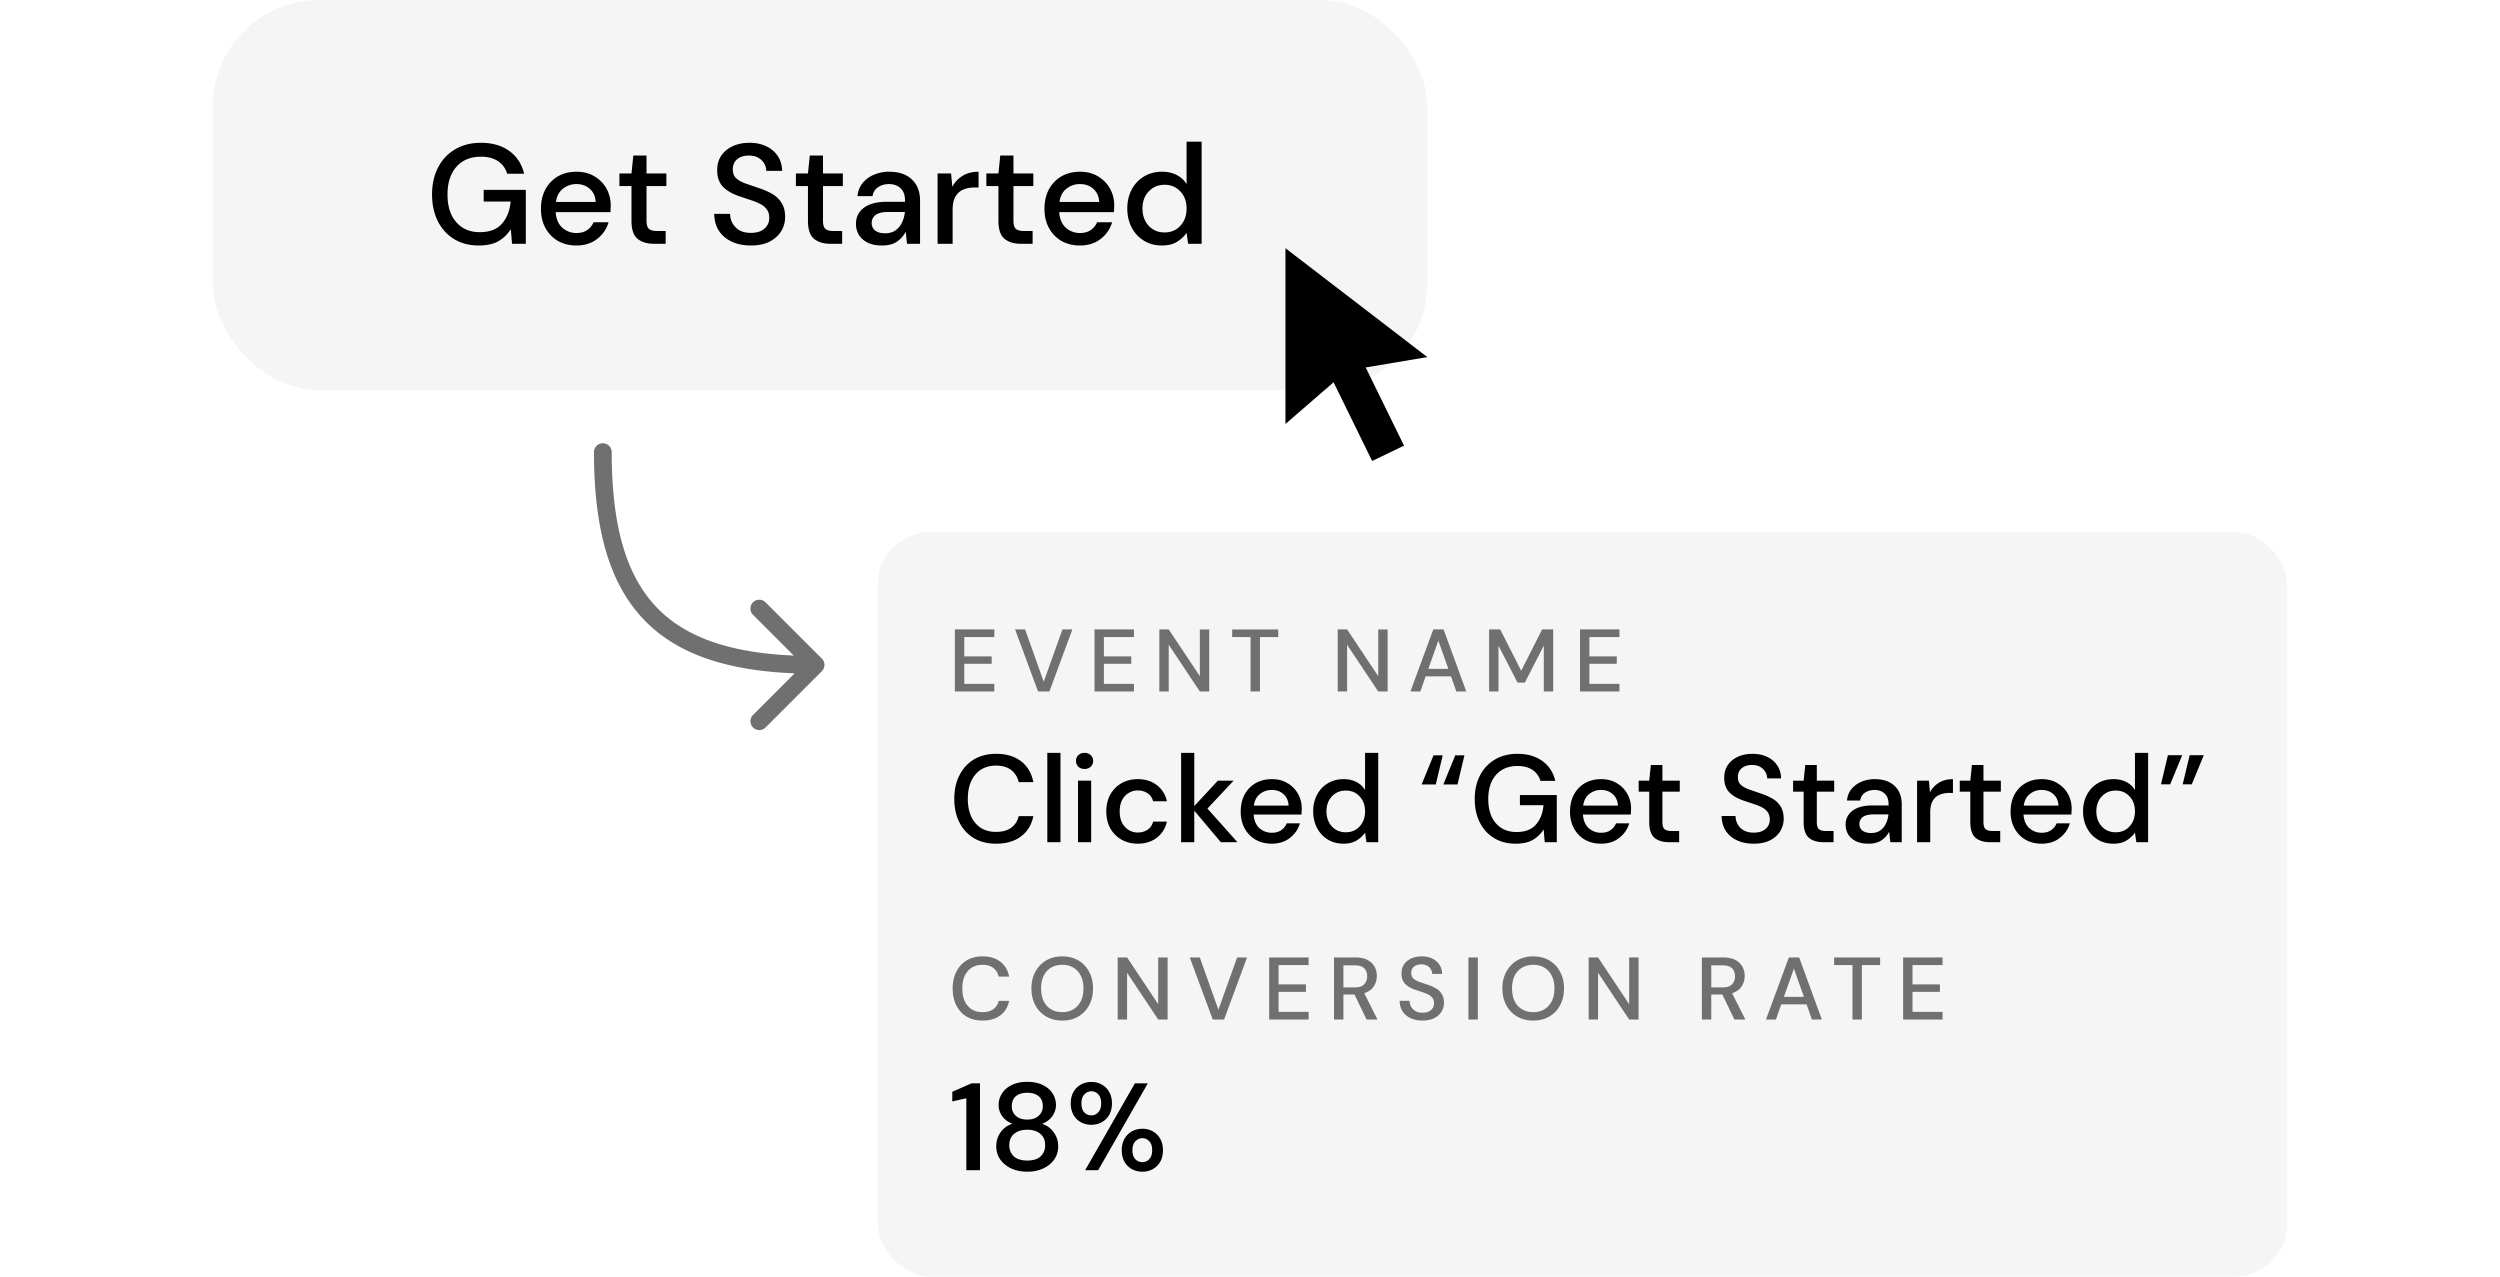 <svg xmlns="http://www.w3.org/2000/svg" width="282" height="144" fill="none"><g fill="#000"><rect x="24" width="137" height="44" rx="12" fill-opacity=".04"/><path d="M54 27.692c-1.056 0-1.979-.24-2.768-.72s-1.403-1.152-1.84-2.016-.656-1.872-.656-3.024c0-1.141.224-2.149.672-3.024s1.083-1.557 1.904-2.048c.832-.501 1.813-.752 2.944-.752 1.28 0 2.347.309 3.2.928s1.408 1.472 1.664 2.56H57.2a2.47 2.47 0 0 0-1.008-1.408c-.501-.341-1.147-.512-1.936-.512-1.173 0-2.096.379-2.768 1.136s-1.008 1.803-1.008 3.136.331 2.373.992 3.12 1.541 1.12 2.64 1.12c1.109 0 1.941-.315 2.496-.944.565-.629.896-1.467.992-2.512h-3.04V21.42h4.752v6.08H57.76l-.144-1.648c-.373.587-.843 1.04-1.408 1.36s-1.301.48-2.208.48zm11.018 0c-.779 0-1.472-.171-2.08-.512a3.77 3.77 0 0 1-1.408-1.456c-.341-.619-.512-1.339-.512-2.16 0-.832.165-1.563.496-2.192a3.74 3.74 0 0 1 1.408-1.472c.608-.352 1.312-.528 2.112-.528.779 0 1.456.176 2.032.528.576.341 1.024.8 1.344 1.376s.48 1.211.48 1.904l-.016.352-.016.4h-6.176c.053.768.304 1.355.752 1.76.459.395.987.592 1.584.592.48 0 .88-.107 1.2-.32a2.02 2.02 0 0 0 .736-.896h1.696a3.58 3.58 0 0 1-1.28 1.872c-.629.501-1.413.752-2.352.752zm0-6.928a2.38 2.38 0 0 0-1.504.512c-.437.331-.704.832-.8 1.504h4.48c-.032-.619-.251-1.109-.656-1.472s-.912-.544-1.52-.544zm8.757 6.736c-.779 0-1.397-.187-1.856-.56-.459-.384-.688-1.061-.688-2.032v-3.92h-1.36v-1.424h1.36l.208-2.016h1.488v2.016h2.24v1.424h-2.24v3.92c0 .437.091.741.272.912.192.16.517.24.976.24h.912v1.44h-1.312zm10.932.192c-.821 0-1.541-.144-2.16-.432s-1.104-.699-1.456-1.232c-.341-.533-.517-1.168-.528-1.904h1.792c.011.597.219 1.104.624 1.52s.976.624 1.712.624c.651 0 1.157-.155 1.52-.464a1.53 1.53 0 0 0 .56-1.216c0-.395-.091-.715-.272-.96a1.94 1.94 0 0 0-.72-.608c-.299-.16-.645-.304-1.04-.432l-1.248-.416c-.864-.288-1.515-.661-1.952-1.12-.427-.459-.64-1.061-.64-1.808-.011-.629.133-1.179.432-1.648.309-.469.736-.832 1.28-1.088.555-.267 1.2-.4 1.936-.4.725 0 1.36.133 1.904.4.555.267.987.64 1.296 1.12.309.469.469 1.019.48 1.648h-1.792c0-.288-.075-.56-.224-.816-.149-.267-.368-.485-.656-.656s-.64-.256-1.056-.256c-.533-.011-.976.123-1.328.4-.341.277-.512.661-.512 1.152 0 .437.128.773.384 1.008s.608.432 1.056.592l1.536.528a7.63 7.63 0 0 1 1.488.656c.437.256.784.592 1.04 1.008.267.416.4.944.4 1.584 0 .565-.144 1.093-.432 1.584-.288.48-.72.875-1.296 1.184-.576.299-1.285.448-2.128.448zm8.974-.192c-.779 0-1.397-.187-1.856-.56-.459-.384-.688-1.061-.688-2.032v-3.92h-1.36v-1.424h1.36l.208-2.016h1.488v2.016h2.24v1.424h-2.24v3.92c0 .437.091.741.272.912.192.16.517.24.976.24h.912v1.44h-1.312zm5.829.192c-.672 0-1.227-.112-1.664-.336s-.763-.517-.976-.88a2.41 2.41 0 0 1-.32-1.216c0-.768.299-1.376.896-1.824s1.451-.672 2.56-.672h2.08v-.144c0-.619-.171-1.083-.512-1.392-.331-.309-.763-.464-1.296-.464-.469 0-.88.117-1.232.352-.341.224-.549.56-.624 1.008h-1.696c.053-.576.245-1.067.576-1.472.341-.416.768-.731 1.28-.944a4.3 4.3 0 0 1 1.712-.336c1.109 0 1.968.293 2.576.88.608.576.912 1.365.912 2.368v4.88h-1.472l-.144-1.36c-.224.437-.549.805-.976 1.104s-.987.448-1.68.448zm.336-1.376c.459 0 .843-.107 1.152-.32.32-.224.565-.517.736-.88a3.41 3.41 0 0 0 .336-1.2h-1.888c-.672 0-1.152.117-1.44.352-.277.235-.416.528-.416.88 0 .363.133.651.4.864.277.203.651.304 1.12.304zm5.914 1.184v-7.936h1.52l.144 1.504c.277-.523.661-.933 1.152-1.232.501-.309 1.104-.464 1.808-.464v1.776h-.464c-.47 0-.891.08-1.264.24-.363.149-.656.411-.88.784-.214.363-.32.869-.32 1.52V27.5h-1.696zm9.406 0c-.779 0-1.398-.187-1.856-.56-.459-.384-.688-1.061-.688-2.032v-3.92h-1.36v-1.424h1.36l.208-2.016h1.488v2.016h2.24v1.424h-2.24v3.92c0 .437.09.741.272.912.192.16.517.24.976.24h.912v1.44h-1.312zm6.649.192c-.778 0-1.472-.171-2.08-.512-.597-.352-1.066-.837-1.408-1.456s-.512-1.339-.512-2.16c0-.832.166-1.563.496-2.192a3.75 3.75 0 0 1 1.408-1.472c.608-.352 1.312-.528 2.112-.528.779 0 1.456.176 2.032.528.576.341 1.024.8 1.344 1.376s.48 1.211.48 1.904l-.016.352-.016.4h-6.176c.054.768.304 1.355.752 1.76.459.395.987.592 1.584.592.48 0 .88-.107 1.2-.32a2.02 2.02 0 0 0 .736-.896h1.696a3.58 3.58 0 0 1-1.28 1.872c-.629.501-1.413.752-2.352.752zm0-6.928a2.38 2.38 0 0 0-1.504.512c-.437.331-.704.832-.8 1.504h4.48c-.032-.619-.25-1.109-.656-1.472s-.912-.544-1.52-.544zm9.248 6.928c-.768 0-1.445-.181-2.032-.544a3.78 3.78 0 0 1-1.376-1.488c-.331-.629-.496-1.344-.496-2.144s.165-1.509.496-2.128c.331-.629.789-1.12 1.376-1.472.597-.363 1.28-.544 2.048-.544.629 0 1.179.123 1.648.368.48.245.853.592 1.12 1.04v-4.8h1.696V27.5h-1.52l-.176-1.232c-.256.373-.608.704-1.056.992s-1.024.432-1.728.432zm.304-1.472c.725 0 1.317-.251 1.776-.752.469-.501.704-1.147.704-1.936 0-.8-.235-1.445-.704-1.936-.459-.501-1.051-.752-1.776-.752s-1.323.251-1.792.752c-.469.491-.704 1.136-.704 1.936 0 .523.107.987.32 1.392a2.47 2.47 0 0 0 .88.96c.384.224.816.336 1.296.336zM145 28l16 12.279-6.951 1.17 4.325 8.817L154.778 52l-4.35-8.879L145 47.823V28z"/><rect x="99" y="60" width="159" height="84" rx="6" fill-opacity=".04"/></g><path d="M107.71 78v-7h4.45v.86h-3.39v2.18h3.09v.84h-3.09v2.26h3.39V78h-4.45zm9.383 0l-2.59-7h1.13l2.1 5.9 2.11-5.9h1.12l-2.59 7h-1.28zm6.366 0v-7h4.45v.86h-3.39v2.18h3.09v.84h-3.09v2.26h3.39V78h-4.45zm7.313 0v-7h1.06l3.51 5.27V71h1.06v7h-1.06l-3.51-5.27V78h-1.06zm10.29 0v-6.14h-2.07V71h5.191v.86h-2.061V78h-1.06zm9.832 0v-7h1.06l3.51 5.27V71h1.06v7h-1.06l-3.51-5.27V78h-1.06zm8.201 0l2.58-7h1.16l2.56 7h-1.12l-.6-1.71h-2.86l-.6 1.71h-1.12zm2.02-2.55h2.26l-1.13-3.19-1.13 3.19zm6.856 2.55v-7h1.25l2.37 4.66 2.36-4.66h1.25v7h-1.06v-5.17l-2.14 4.17h-.82l-2.15-4.16V78h-1.06zm10.252 0v-7h4.45v.86h-3.39v2.18h3.09v.84h-3.09v2.26h3.39V78h-4.45z" fill="#707070"/><path d="M112.362 95.168c-.971 0-1.811-.21-2.52-.63-.7-.429-1.241-1.022-1.624-1.778-.383-.765-.574-1.647-.574-2.646 0-1.008.191-1.89.574-2.646.383-.765.924-1.363 1.624-1.792.709-.429 1.549-.644 2.52-.644 1.148 0 2.086.28 2.814.84s1.19 1.344 1.386 2.352h-1.652c-.131-.569-.411-1.022-.84-1.358s-1.003-.504-1.722-.504c-.98 0-1.755.336-2.324 1.008-.569.663-.854 1.577-.854 2.744 0 1.157.285 2.067.854 2.73s1.344.994 2.324.994c.719 0 1.293-.159 1.722-.476s.709-.751.84-1.302h1.652c-.196.971-.658 1.731-1.386 2.282s-1.666.826-2.814.826zm5.775-.168V84.92h1.484V95h-1.484zm4.204-8.26c-.28 0-.514-.084-.7-.252a.89.89 0 0 1-.266-.658c0-.261.088-.476.266-.644.186-.177.42-.266.7-.266s.508.089.686.266a.83.83 0 0 1 .28.644c0 .261-.094.481-.28.658-.178.168-.406.252-.686.252zm-.742 8.26v-6.944h1.484V95h-1.484zm6.733.168c-.682 0-1.293-.154-1.834-.462a3.37 3.37 0 0 1-1.26-1.274c-.299-.551-.448-1.185-.448-1.904s.149-1.349.448-1.89c.308-.551.728-.98 1.26-1.288.541-.308 1.152-.462 1.834-.462.858 0 1.577.224 2.156.672a3.02 3.02 0 0 1 1.134 1.82h-1.554c-.094-.383-.299-.681-.616-.896s-.691-.322-1.12-.322a1.91 1.91 0 0 0-1.008.28 1.92 1.92 0 0 0-.742.798c-.187.345-.28.775-.28 1.288s.093.947.28 1.302c.186.345.434.611.742.798a1.91 1.91 0 0 0 1.008.28c.429 0 .802-.107 1.12-.322a1.47 1.47 0 0 0 .616-.91h1.554c-.159.747-.532 1.349-1.12 1.806s-1.312.686-2.17.686zm4.899-.168V84.92h1.484v6.006l2.66-2.87h1.778l-2.954 3.15L139.587 95h-1.876l-2.996-3.556V95h-1.484zm10.221.168c-.682 0-1.288-.149-1.82-.448-.523-.308-.934-.733-1.232-1.274s-.448-1.171-.448-1.89c0-.728.144-1.367.434-1.918.298-.551.709-.98 1.232-1.288.532-.308 1.148-.462 1.848-.462.681 0 1.274.154 1.778.462.504.299.896.7 1.176 1.204s.42 1.059.42 1.666l-.014.308-.014.35h-5.404c.046.672.266 1.185.658 1.54a2.06 2.06 0 0 0 1.386.518c.42 0 .77-.093 1.05-.28a1.77 1.77 0 0 0 .644-.784h1.484c-.187.653-.56 1.199-1.12 1.638-.551.439-1.237.658-2.058.658zm0-6.062c-.495 0-.934.149-1.316.448-.383.289-.616.728-.7 1.316h3.92c-.028-.541-.22-.971-.574-1.288s-.798-.476-1.33-.476zm8.091 6.062c-.672 0-1.264-.159-1.778-.476s-.914-.751-1.204-1.302-.434-1.176-.434-1.876.145-1.321.434-1.862c.29-.551.691-.98 1.204-1.288.523-.317 1.12-.476 1.792-.476.551 0 1.032.107 1.442.322.42.215.747.518.98.91v-4.2h1.484V95h-1.33l-.154-1.078c-.224.327-.532.616-.924.868s-.896.378-1.512.378zm.266-1.288c.635 0 1.153-.219 1.554-.658.411-.439.616-1.003.616-1.694 0-.7-.205-1.265-.616-1.694-.401-.439-.919-.658-1.554-.658s-1.157.219-1.568.658c-.41.429-.616.994-.616 1.694 0 .457.094.863.28 1.218s.444.635.77.84c.336.196.714.294 1.134.294zm8.549-5.39l1.344-3.29h1.036l-.784 3.29h-1.596zm2.45 0l1.344-3.29h1.036l-.784 3.29h-1.596zm8.149 6.678c-.924 0-1.731-.21-2.422-.63s-1.227-1.008-1.61-1.764-.574-1.638-.574-2.646c0-.999.196-1.881.588-2.646a4.35 4.35 0 0 1 1.666-1.792c.728-.439 1.587-.658 2.576-.658 1.12 0 2.053.271 2.8.812s1.232 1.288 1.456 2.24h-1.68c-.149-.523-.443-.933-.882-1.232s-1.003-.448-1.694-.448c-1.027 0-1.834.331-2.422.994s-.882 1.577-.882 2.744.289 2.077.868 2.73 1.349.98 2.31.98c.971 0 1.699-.275 2.184-.826.495-.551.784-1.283.868-2.198h-2.66V89.68h4.158V95h-1.358l-.126-1.442a3.49 3.49 0 0 1-1.232 1.19c-.495.28-1.139.42-1.932.42zm9.641 0c-.681 0-1.288-.149-1.82-.448a3.3 3.3 0 0 1-1.232-1.274c-.299-.541-.448-1.171-.448-1.89 0-.728.145-1.367.434-1.918.299-.551.709-.98 1.232-1.288.532-.308 1.148-.462 1.848-.462.681 0 1.274.154 1.778.462.504.299.896.7 1.176 1.204s.42 1.059.42 1.666l-.014.308-.014.35h-5.404c.047.672.266 1.185.658 1.54a2.06 2.06 0 0 0 1.386.518c.42 0 .77-.093 1.05-.28a1.77 1.77 0 0 0 .644-.784h1.484c-.187.653-.56 1.199-1.12 1.638-.551.439-1.237.658-2.058.658zm0-6.062a2.08 2.08 0 0 0-1.316.448c-.383.289-.616.728-.7 1.316h3.92c-.028-.541-.219-.971-.574-1.288s-.798-.476-1.33-.476zM188.26 95c-.681 0-1.223-.163-1.624-.49-.401-.336-.602-.929-.602-1.778v-3.43h-1.19v-1.246h1.19l.182-1.764h1.302v1.764h1.96v1.246h-1.96v3.43c0 .383.079.649.238.798.168.14.453.21.854.21h.798V95h-1.148zm9.566.168c-.719 0-1.349-.126-1.89-.378s-.966-.611-1.274-1.078c-.299-.467-.453-1.022-.462-1.666h1.568c.009.523.191.966.546 1.33s.854.546 1.498.546c.569 0 1.012-.135 1.33-.406a1.34 1.34 0 0 0 .49-1.064c0-.345-.08-.625-.238-.84-.15-.215-.36-.392-.63-.532-.262-.14-.565-.266-.91-.378l-1.092-.364c-.756-.252-1.326-.579-1.708-.98-.374-.401-.56-.929-.56-1.582-.01-.551.116-1.031.378-1.442.27-.411.644-.728 1.12-.952.485-.233 1.05-.35 1.694-.35.634 0 1.19.117 1.666.35.485.233.863.56 1.134.98.27.411.41.891.42 1.442h-1.568a1.4 1.4 0 0 0-.196-.714 1.54 1.54 0 0 0-.574-.574c-.252-.149-.56-.224-.924-.224-.467-.009-.854.107-1.162.35-.299.243-.448.579-.448 1.008 0 .383.112.677.336.882s.532.378.924.518l1.344.462a6.7 6.7 0 0 1 1.302.574c.382.224.686.518.91.882.233.364.35.826.35 1.386a2.69 2.69 0 0 1-.378 1.386c-.252.42-.63.765-1.134 1.036-.504.261-1.125.392-1.862.392zm7.852-.168c-.681 0-1.223-.163-1.624-.49-.401-.336-.602-.929-.602-1.778v-3.43h-1.19v-1.246h1.19l.182-1.764h1.302v1.764h1.96v1.246h-1.96v3.43c0 .383.079.649.238.798.168.14.453.21.854.21h.798V95h-1.148zm5.1.168c-.588 0-1.073-.098-1.456-.294s-.667-.453-.854-.77c-.186-.327-.28-.681-.28-1.064a1.89 1.89 0 0 1 .784-1.596c.523-.392 1.27-.588 2.24-.588h1.82v-.126c0-.541-.149-.947-.448-1.218-.289-.271-.667-.406-1.134-.406-.41 0-.77.103-1.078.308-.298.196-.48.49-.546.882h-1.484c.047-.504.215-.933.504-1.288.299-.364.672-.639 1.12-.826.458-.196.957-.294 1.498-.294.971 0 1.722.257 2.254.77.532.504.798 1.195.798 2.072V95h-1.288l-.126-1.19a2.63 2.63 0 0 1-.854.966c-.373.261-.863.392-1.47.392zm.294-1.204c.402 0 .738-.093 1.008-.28.28-.196.495-.453.644-.77.159-.317.257-.667.294-1.05h-1.652c-.588 0-1.008.103-1.26.308a.97.97 0 0 0-.364.77c0 .317.117.569.35.756.243.177.57.266.98.266zM216.247 95v-6.944h1.33l.126 1.316c.242-.457.578-.817 1.008-1.078.438-.271.966-.406 1.582-.406v1.554h-.406c-.411 0-.78.07-1.106.21-.318.131-.574.359-.77.686-.187.317-.28.761-.28 1.33V95h-1.484zm8.23 0c-.681 0-1.223-.163-1.624-.49-.401-.336-.602-.929-.602-1.778v-3.43h-1.19v-1.246h1.19l.182-1.764h1.302v1.764h1.96v1.246h-1.96v3.43c0 .383.079.649.238.798.168.14.453.21.854.21h.798V95h-1.148zm5.818.168c-.681 0-1.288-.149-1.82-.448-.522-.308-.933-.733-1.232-1.274s-.448-1.171-.448-1.89c0-.728.145-1.367.434-1.918a3.28 3.28 0 0 1 1.232-1.288c.532-.308 1.148-.462 1.848-.462.682 0 1.274.154 1.778.462.504.299.896.7 1.176 1.204s.42 1.059.42 1.666l-.014.308-.014.35h-5.404c.047.672.266 1.185.658 1.54.402.345.864.518 1.386.518.42 0 .77-.093 1.05-.28.29-.196.504-.457.644-.784h1.484c-.186.653-.56 1.199-1.12 1.638-.55.439-1.236.658-2.058.658zm0-6.062a2.08 2.08 0 0 0-1.316.448c-.382.289-.616.728-.7 1.316h3.92c-.028-.541-.219-.971-.574-1.288s-.798-.476-1.33-.476zm8.092 6.062c-.672 0-1.265-.159-1.778-.476s-.915-.751-1.204-1.302-.434-1.176-.434-1.876.145-1.321.434-1.862c.289-.551.691-.98 1.204-1.288.523-.317 1.12-.476 1.792-.476.551 0 1.031.107 1.442.322.42.215.747.518.98.91v-4.2h1.484V95h-1.33l-.154-1.078c-.224.327-.532.616-.924.868s-.896.378-1.512.378zm.266-1.288c.635 0 1.153-.219 1.554-.658.411-.439.616-1.003.616-1.694 0-.7-.205-1.265-.616-1.694-.401-.439-.919-.658-1.554-.658s-1.157.219-1.568.658c-.411.429-.616.994-.616 1.694 0 .457.093.863.28 1.218s.443.635.77.84c.336.196.714.294 1.134.294zm7.555-5.404l.784-3.29h1.596l-1.358 3.29h-1.022zm-2.45 0l.784-3.29h1.61l-1.358 3.29h-1.036z" fill="#000"/><path d="M110.83 115.12c-.693 0-1.293-.15-1.8-.45-.5-.307-.887-.73-1.16-1.27-.273-.547-.41-1.177-.41-1.89 0-.72.137-1.35.41-1.89a3.08 3.08 0 0 1 1.16-1.28c.507-.307 1.107-.46 1.8-.46.82 0 1.49.2 2.01.6s.85.96.99 1.68h-1.18c-.093-.407-.293-.73-.6-.97s-.717-.36-1.23-.36c-.7 0-1.253.24-1.66.72-.407.473-.61 1.127-.61 1.96 0 .827.203 1.477.61 1.95s.96.71 1.66.71c.513 0 .923-.113 1.23-.34s.507-.537.6-.93h1.18c-.14.693-.47 1.237-.99 1.63s-1.19.59-2.01.59zm8.995 0c-.693 0-1.3-.153-1.82-.46a3.24 3.24 0 0 1-1.22-1.27c-.293-.547-.44-1.177-.44-1.89s.147-1.34.44-1.88a3.22 3.22 0 0 1 1.22-1.28c.52-.307 1.127-.46 1.82-.46s1.3.153 1.82.46.923.733 1.21 1.28c.293.54.44 1.167.44 1.88s-.147 1.343-.44 1.89c-.287.54-.69.963-1.21 1.27s-1.127.46-1.82.46zm0-.95c.48 0 .897-.107 1.25-.32.36-.213.64-.52.84-.92s.3-.877.3-1.43-.1-1.03-.3-1.43-.48-.707-.84-.92c-.353-.213-.77-.32-1.25-.32s-.9.107-1.26.32-.64.52-.84.92c-.193.4-.29.877-.29 1.43s.097 1.03.29 1.43c.2.4.48.707.84.92s.78.32 1.26.32zm6.251.83v-7h1.06l3.51 5.27V108h1.06v7h-1.06l-3.51-5.27V115h-1.06zm10.721 0l-2.59-7h1.13l2.1 5.9 2.11-5.9h1.12l-2.59 7h-1.28zm6.366 0v-7h4.45v.86h-3.39v2.18h3.09v.84h-3.09v2.26h3.39v.86h-4.45zm7.313 0v-7h2.41c.553 0 1.006.093 1.36.28.36.187.626.44.8.76.173.313.26.663.26 1.05 0 .433-.117.827-.35 1.18-.227.353-.584.607-1.07.76l1.49 2.97h-1.23l-1.36-2.82h-1.25V115h-1.06zm1.06-3.62h1.29c.48 0 .83-.117 1.05-.35.226-.233.34-.537.34-.91s-.11-.67-.33-.89c-.22-.227-.577-.34-1.07-.34h-1.28v2.49zm8.934 3.74c-.514 0-.964-.09-1.35-.27a2.15 2.15 0 0 1-.91-.77c-.214-.333-.324-.73-.33-1.19H159a1.34 1.34 0 0 0 .39.95c.253.26.61.39 1.07.39.406 0 .723-.097.95-.29.233-.2.35-.453.35-.76 0-.247-.057-.447-.17-.6a1.22 1.22 0 0 0-.45-.38c-.187-.1-.404-.19-.65-.27l-.78-.26c-.54-.18-.947-.413-1.22-.7-.267-.287-.4-.663-.4-1.13-.007-.393.083-.737.27-1.03.193-.293.46-.52.8-.68.346-.167.75-.25 1.21-.25.453 0 .85.083 1.19.25.346.167.616.4.81.7.193.293.293.637.3 1.03h-1.12a1 1 0 0 0-.14-.51c-.094-.167-.23-.303-.41-.41a1.27 1.27 0 0 0-.66-.16c-.334-.007-.61.077-.83.25-.214.173-.32.413-.32.72 0 .273.08.483.24.63s.38.27.66.37l.96.33c.346.113.656.25.93.41s.49.37.65.63c.166.26.25.59.25.99 0 .353-.09.683-.27.99-.18.3-.45.547-.81.74-.36.187-.804.28-1.33.28zm5.169-.12v-7h1.06v7h-1.06zm7.31.12c-.693 0-1.3-.153-1.82-.46a3.24 3.24 0 0 1-1.22-1.27c-.293-.547-.44-1.177-.44-1.89s.147-1.34.44-1.88a3.22 3.22 0 0 1 1.22-1.28c.52-.307 1.127-.46 1.82-.46s1.3.153 1.82.46.923.733 1.21 1.28c.293.54.44 1.167.44 1.88s-.147 1.343-.44 1.89c-.287.54-.69.963-1.21 1.27s-1.127.46-1.82.46zm0-.95c.48 0 .897-.107 1.25-.32.36-.213.64-.52.84-.92s.3-.877.3-1.43-.1-1.03-.3-1.43-.48-.707-.84-.92c-.353-.213-.77-.32-1.25-.32s-.9.107-1.26.32-.64.52-.84.92c-.193.4-.29.877-.29 1.43s.097 1.03.29 1.43c.2.4.48.707.84.92s.78.32 1.26.32zm6.251.83v-7h1.06l3.51 5.27V108h1.06v7h-1.06l-3.51-5.27V115h-1.06zm12.77 0v-7h2.41c.553 0 1.007.093 1.36.28.36.187.627.44.8.76.173.313.26.663.26 1.05 0 .433-.117.827-.35 1.18-.227.353-.583.607-1.07.76l1.49 2.97h-1.23l-1.36-2.82h-1.25V115h-1.06zm1.06-3.62h1.29c.48 0 .83-.117 1.05-.35.227-.233.34-.537.34-.91s-.11-.67-.33-.89c-.22-.227-.577-.34-1.07-.34h-1.28v2.49zm6.174 3.62l2.58-7h1.16l2.56 7h-1.12l-.6-1.71h-2.86l-.6 1.71h-1.12zm2.02-2.55h2.26l-1.13-3.19-1.13 3.19zm7.735 2.55v-6.14h-2.07V108h5.19v.86h-2.06V115h-1.06zm5.712 0v-7h4.45v.86h-3.39v2.18h3.09v.84h-3.09v2.26h3.39v.86h-4.45z" fill="#707070"/><path d="M109.002 132v-8.12l-1.582.364v-1.092l2.17-.952h.952v9.8h-1.54zm6.877.168c-.653 0-1.246-.117-1.778-.35-.523-.243-.943-.579-1.26-1.008-.308-.429-.462-.933-.462-1.512a2.69 2.69 0 0 1 .49-1.582 2.49 2.49 0 0 1 1.33-.952c-.495-.196-.877-.481-1.148-.854-.271-.383-.406-.803-.406-1.26 0-.476.126-.91.378-1.302.252-.401.616-.719 1.092-.952.485-.243 1.073-.364 1.764-.364s1.274.121 1.75.364c.485.233.854.551 1.106.952.252.392.378.826.378 1.302 0 .448-.14.868-.42 1.26-.271.383-.653.667-1.148.854.551.177.989.499 1.316.966a2.58 2.58 0 0 1 .504 1.568c0 .579-.154 1.083-.462 1.512s-.728.765-1.26 1.008c-.523.233-1.111.35-1.764.35zm0-5.88c.541 0 .966-.14 1.274-.42.317-.28.476-.639.476-1.078 0-.495-.154-.873-.462-1.134s-.737-.392-1.288-.392-.98.131-1.288.392-.462.639-.462 1.134a1.39 1.39 0 0 0 .462 1.078c.308.28.737.42 1.288.42zm0 4.62c.672 0 1.176-.159 1.512-.476.336-.327.504-.742.504-1.246 0-.56-.182-.989-.546-1.288-.355-.308-.845-.462-1.47-.462s-1.12.154-1.484.462c-.364.299-.546.728-.546 1.288 0 .504.168.919.504 1.246.345.317.854.476 1.526.476zm7.226-4.032c-.439 0-.836-.098-1.19-.294-.346-.196-.621-.471-.826-.826-.206-.364-.308-.798-.308-1.302 0-.495.102-.919.308-1.274.205-.364.485-.644.84-.84s.751-.294 1.19-.294c.429 0 .816.098 1.162.294.354.196.634.476.84.84.205.355.308.779.308 1.274 0 .504-.103.938-.308 1.302a2.17 2.17 0 0 1-.84.826c-.346.196-.738.294-1.176.294zm-.7 5.124l5.614-9.8h1.456l-5.6 9.8h-1.47zm.7-6.188a1.03 1.03 0 0 0 .77-.336c.224-.233.336-.574.336-1.022s-.108-.784-.322-1.008c-.215-.233-.476-.35-.784-.35-.299 0-.56.117-.784.35-.224.224-.336.56-.336 1.008s.107.789.322 1.022a1.09 1.09 0 0 0 .798.336zm5.754 6.356c-.439 0-.836-.098-1.19-.294-.346-.196-.621-.471-.826-.826-.206-.364-.308-.798-.308-1.302 0-.495.102-.924.308-1.288s.485-.644.84-.84.751-.294 1.19-.294c.429 0 .816.098 1.162.294.354.196.634.476.84.84s.308.793.308 1.288c0 .504-.103.938-.308 1.302a2.17 2.17 0 0 1-.84.826c-.346.196-.738.294-1.176.294zm0-1.078a1.03 1.03 0 0 0 .77-.336c.224-.224.336-.56.336-1.008s-.108-.784-.322-1.008c-.215-.233-.476-.35-.784-.35-.299 0-.56.117-.784.35-.224.224-.336.56-.336 1.008s.107.784.322 1.008a1.09 1.09 0 0 0 .798.336z" fill="#000"/><path d="M69 51a1 1 0 1 0-2 0h2zm23.707 24.707a1 1 0 0 0 0-1.414l-6.364-6.364a1 1 0 0 0-1.414 1.414L90.586 75l-5.657 5.657a1 1 0 0 0 1.414 1.414l6.364-6.364zM67 51c0 8.67 1.728 14.999 5.864 19.136S83.33 76 92 76v-2c-8.473 0-14.144-1.701-17.722-5.278S69 59.473 69 51h-2z" fill="#707070"/></svg>